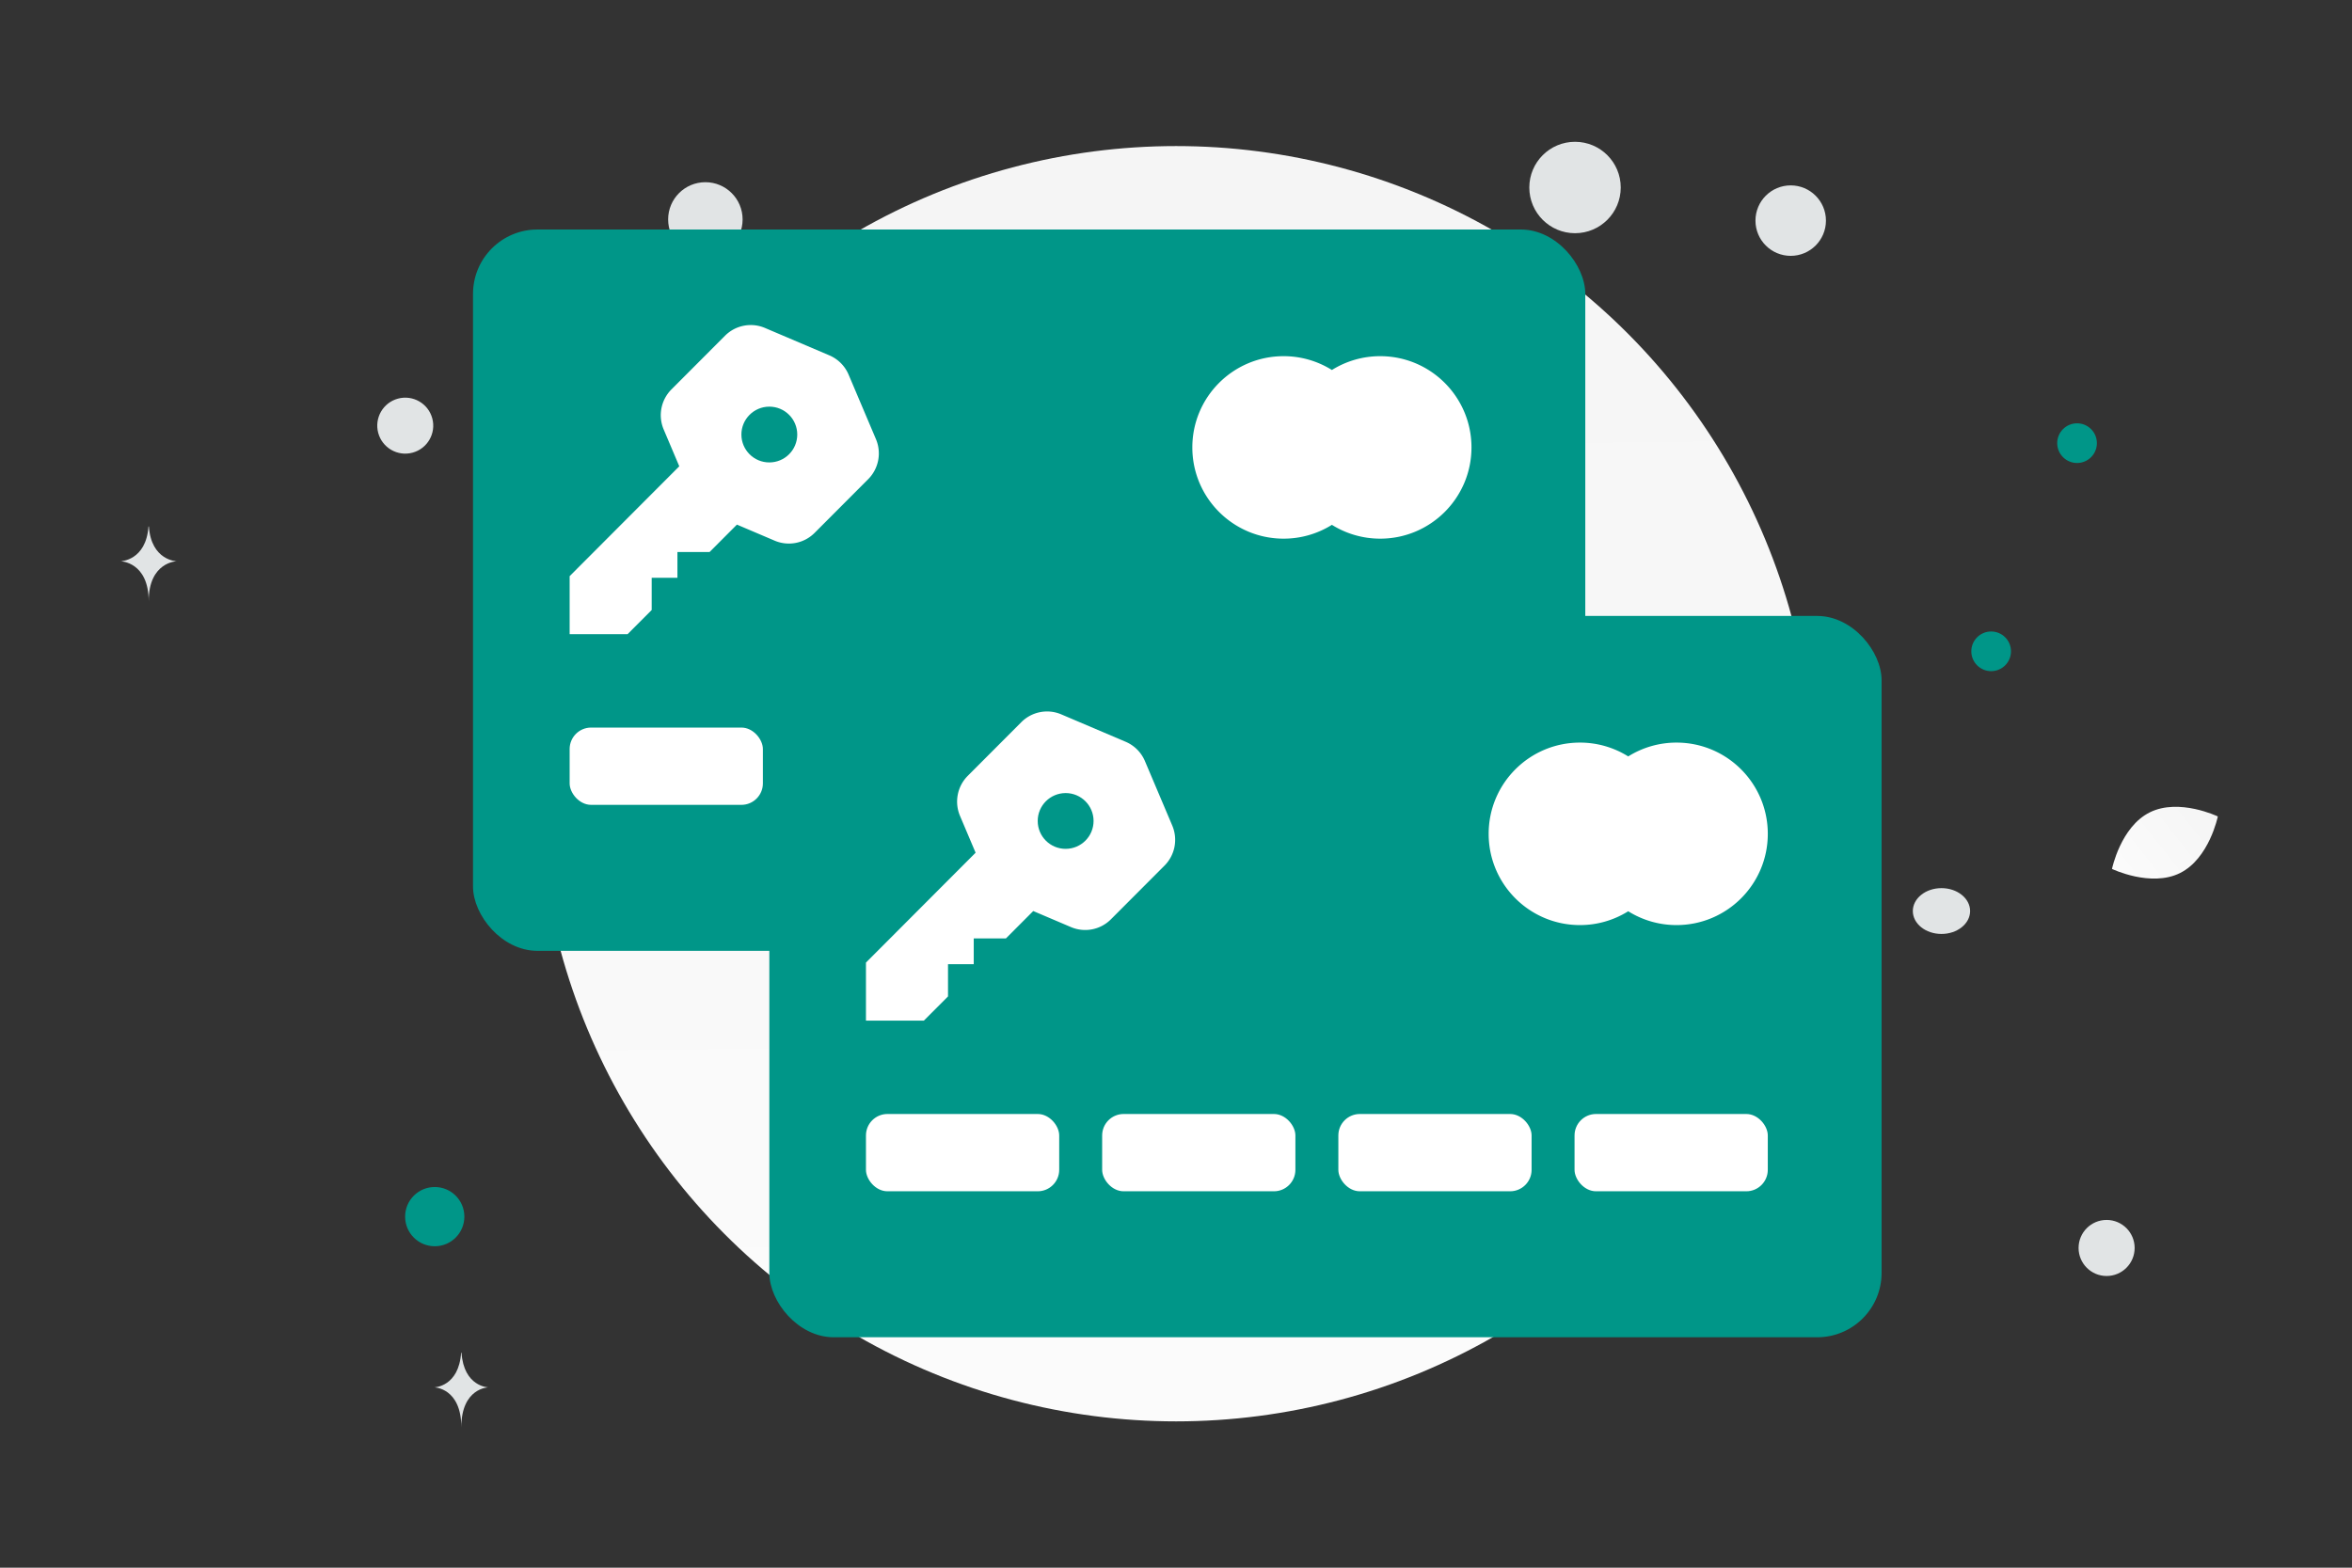 <svg width="900" height="600" viewBox="0 0 900 600" fill="none" xmlns="http://www.w3.org/2000/svg"><rect x="0" y="0" width="900" height="600" fill="#333333" stroke="none"/><path fill="transparent" d="M0 0h900v600H0z"/><circle cx="450.048" cy="299.952" r="244.048" fill="url(#a)"/><path d="M834.18 334.149c-11.181 5.547-26.021-1.585-26.021-1.585s3.298-16.121 14.485-21.66c11.181-5.546 26.015 1.578 26.015 1.578s-3.298 16.121-14.479 21.667z" fill="url(#b)"/><circle cx="794.791" cy="169.606" r="7.593" transform="rotate(180 794.791 169.606)" fill="#009688"/><circle r="11.336" transform="matrix(-1 0 0 1 166.356 465.642)" fill="#009688"/><circle r="7.59" transform="matrix(-1 0 0 1 761.92 249.277)" fill="#009688"/><circle r="10.727" transform="matrix(-1 0 0 1 806.1 477.632)" fill="#E1E4E5"/><circle r="13.484" transform="matrix(-1 0 0 1 685.219 84.437)" fill="#E1E4E5"/><circle r="10.71" transform="scale(1 -1) rotate(-75 -28.618 -182.5)" fill="#E1E4E5"/><circle r="14.248" transform="matrix(-1 0 0 1 269.913 83.981)" fill="#E1E4E5"/><ellipse rx="10.96" ry="8.768" transform="matrix(-1 0 0 1 742.909 348.682)" fill="#E1E4E5"/><circle r="17.492" transform="matrix(0 1 1 0 602.689 71.763)" fill="#E1E4E5"/><path d="M56.815 201.506h.156c.925 13.1 10.667 13.301 10.667 13.301s-10.743.21-10.743 15.346c0-15.136-10.742-15.346-10.742-15.346s9.737-.201 10.662-13.301zm119.632 316.213h.15c.888 13.06 10.241 13.261 10.241 13.261s-10.314.209-10.314 15.3c0-15.091-10.314-15.3-10.314-15.3s9.349-.201 10.237-13.261z" fill="#E1E4E5"/><rect x="181" y="87.841" width="425.613" height="276.073" rx="24.649" fill="#009688"/><rect x="217.974" y="278.463" width="73.948" height="29.579" rx="8.216" fill="#fff"/><rect x="308.355" y="278.463" width="73.948" height="29.579" rx="8.216" fill="#fff"/><rect x="398.736" y="278.463" width="73.948" height="29.579" rx="8.216" fill="#fff"/><rect x="489.117" y="278.463" width="73.948" height="29.579" rx="8.216" fill="#fff"/><path fill-rule="evenodd" clip-rule="evenodd" d="M509.659 200.869a34.76 34.76 0 0 1-18.487 5.29c-19.286 0-34.92-15.635-34.92-34.92 0-19.286 15.634-34.92 34.92-34.92a34.76 34.76 0 0 1 18.487 5.289 34.754 34.754 0 0 1 18.487-5.289c19.285 0 34.92 15.634 34.92 34.92 0 19.285-15.635 34.92-34.92 34.92a34.757 34.757 0 0 1-18.487-5.29zM259.22 221.132v-9.87h12.313l10.454-10.478 14.432 6.143a13.895 13.895 0 0 0 15.294-2.981l20.498-20.542a13.994 13.994 0 0 0 2.974-15.329l-10.461-24.682a13.936 13.936 0 0 0-7.376-7.392l-24.628-10.484a13.898 13.898 0 0 0-15.294 2.98l-20.498 20.543a13.983 13.983 0 0 0-2.967 15.329l5.969 14.093-41.956 42.049v22.211h22.162l9.235-9.256v-12.341h9.849v.007z" fill="#fff"/><path fill-rule="evenodd" clip-rule="evenodd" d="M294.35 155.635c-5.892.025-10.674 4.807-10.649 10.698 0 5.892 4.807 10.674 10.698 10.649 5.891 0 10.673-4.782 10.673-10.673 0-5.892-4.782-10.674-10.673-10.674" fill="#009688"/><rect x="294.387" y="235.738" width="425.613" height="276.073" rx="24.649" fill="#009688"/><rect x="331.361" y="426.36" width="73.948" height="29.579" rx="8.216" fill="#fff"/><rect x="421.742" y="426.36" width="73.948" height="29.579" rx="8.216" fill="#fff"/><rect x="512.123" y="426.36" width="73.948" height="29.579" rx="8.216" fill="#fff"/><rect x="602.505" y="426.36" width="73.948" height="29.579" rx="8.216" fill="#fff"/><path fill-rule="evenodd" clip-rule="evenodd" d="M623.046 348.765a34.76 34.76 0 0 1-18.487 5.29c-19.286 0-34.92-15.634-34.92-34.92s15.634-34.92 34.92-34.92a34.76 34.76 0 0 1 18.487 5.289 34.757 34.757 0 0 1 18.487-5.289c19.286 0 34.92 15.634 34.92 34.92s-15.634 34.92-34.92 34.92a34.757 34.757 0 0 1-18.487-5.29zm-250.439 20.263v-9.87h12.314l10.454-10.477 14.431 6.142a13.894 13.894 0 0 0 15.294-2.98l20.498-20.543a13.988 13.988 0 0 0 2.974-15.328l-10.461-24.683a13.94 13.94 0 0 0-7.376-7.392l-24.628-10.484a13.897 13.897 0 0 0-15.294 2.981l-20.498 20.542a13.987 13.987 0 0 0-2.967 15.329l5.969 14.093-41.956 42.049v22.211h22.162l9.236-9.256v-12.341h9.848v.007z" fill="#fff"/><path fill-rule="evenodd" clip-rule="evenodd" d="M407.737 303.532c-5.891.025-10.673 4.807-10.649 10.698 0 5.891 4.807 10.673 10.698 10.648 5.891 0 10.673-4.782 10.673-10.673s-4.782-10.673-10.673-10.673" fill="#009688"/><defs><linearGradient id="a" x1="460.455" y1="817.655" x2="445.405" y2="-475.06" gradientUnits="userSpaceOnUse"><stop stop-color="#fff"/><stop offset="1" stop-color="#EEE"/></linearGradient><linearGradient id="b" x1="791.243" y1="351.45" x2="883.465" y2="278.502" gradientUnits="userSpaceOnUse"><stop stop-color="#fff"/><stop offset="1" stop-color="#EEE"/></linearGradient></defs></svg>